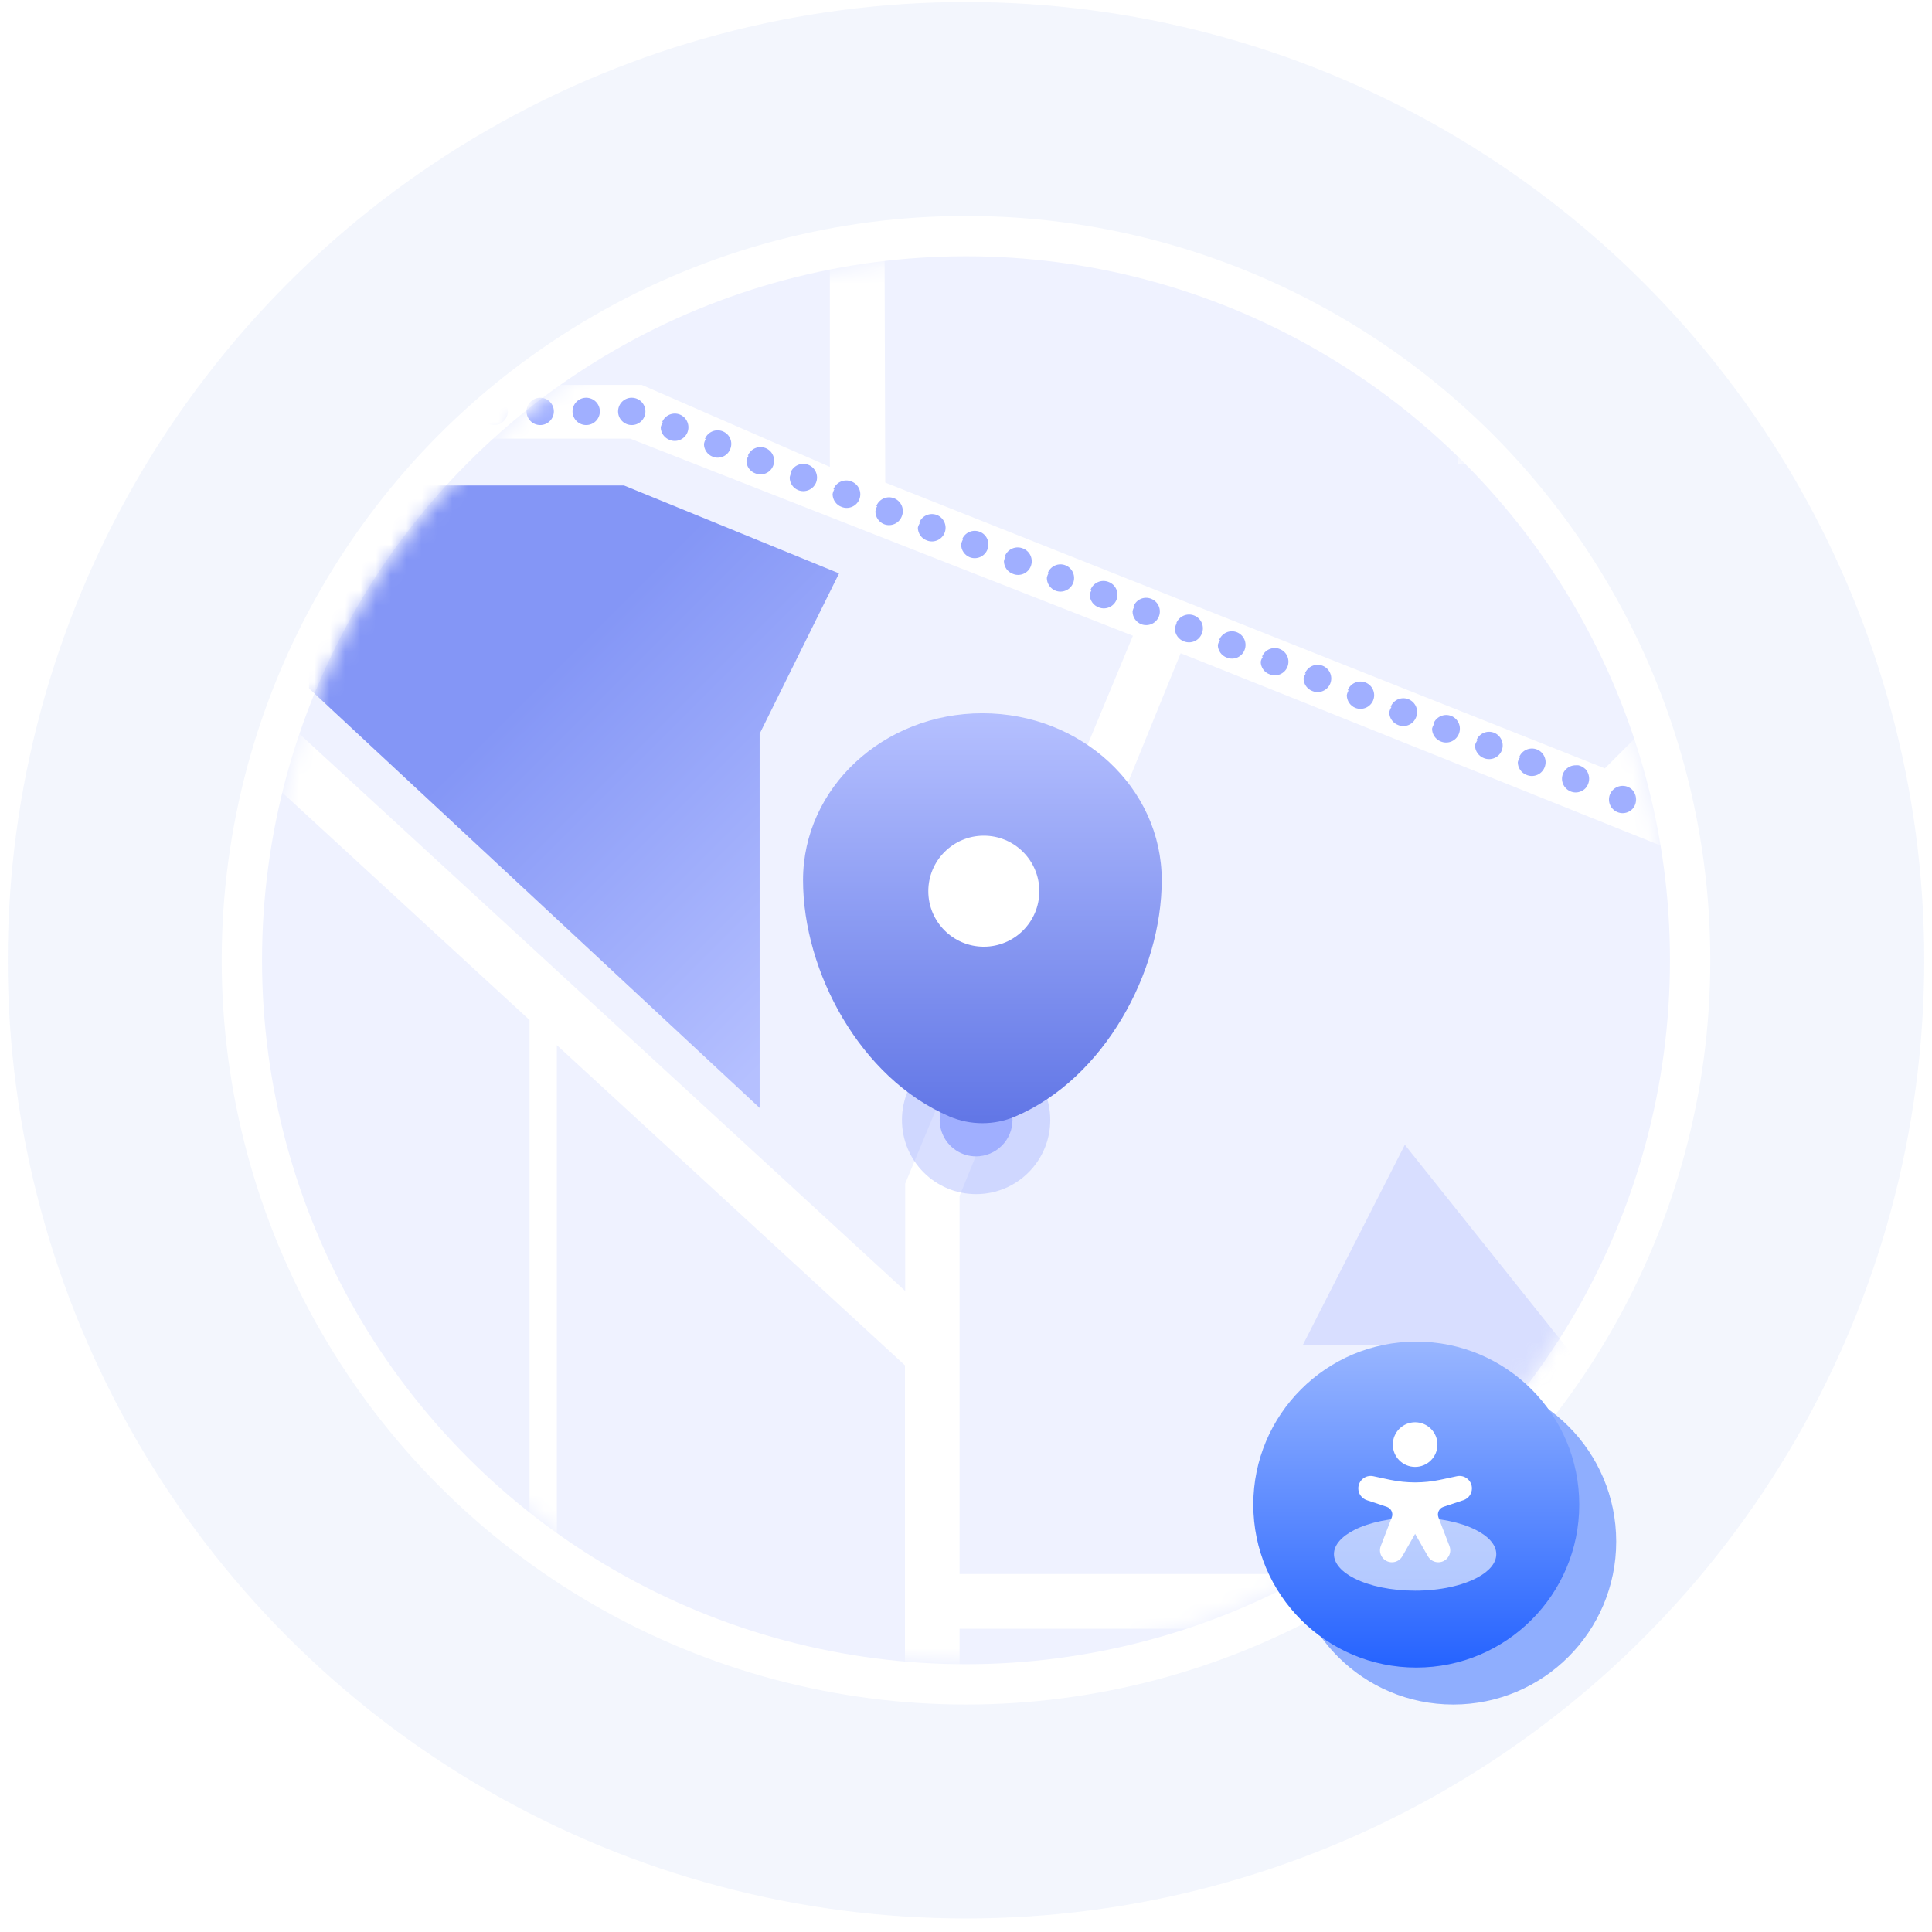 <svg width="126" height="126" viewBox="0 0 126 126" fill="none" xmlns="http://www.w3.org/2000/svg">
<circle cx="63" cy="62.624" r="62.493" fill="#3365E3" fill-opacity="0.06"/>
<circle cx="63" cy="62.624" r="47.226" fill="#EFF2FF" stroke="white" stroke-width="2.63"/>
<mask id="mask0_136_8787" style="mask-type:alpha" maskUnits="userSpaceOnUse" x="17" y="16" width="92" height="93">
<circle cx="63" cy="62.624" r="45.692" fill="white"/>
</mask>
<g mask="url(#mask0_136_8787)">
<path d="M129.468 118.396L133.032 118.396L133.032 87.308L135.866 87.308L135.866 83.744L127.389 83.744L113.624 53.702L108.361 51.432L127.24 32.552L135.866 32.552L135.866 30.77L127.413 30.77L127.413 8.789L123.848 8.789L123.848 11.908L54.121 11.908L54.121 30.449L41.854 25.103L15.334 25.103L15.334 8.789L13.552 8.789L13.552 25.031L6.536 25.031L6.536 54.141L-19.128 54.141L-19.128 8.748L-22.692 8.748L-22.692 54.177L-53.038 54.177L-53.038 57.741L6.536 57.741L6.536 67.799L-12.896 67.799L-12.896 73.264L-11.114 73.264L-11.114 69.581L6.536 69.581L6.536 78.855L-19.009 102.962L-53.026 102.962L-53.026 106.527L-17.607 106.527L-5.512 95.12L17.764 118.396L22.802 118.396L-2.922 92.673L10.101 80.393L10.101 44.048L34.535 66.522L34.535 118.337L36.317 118.337L36.317 68.161L59.017 89.043L59.017 118.396L62.581 118.396L62.581 106.218L129.468 106.218L129.468 118.396ZM57.686 15.431L95.059 15.431L95.059 30.283L96.841 30.283L96.841 15.431L123.848 15.431L123.848 30.907L104.665 50.113L57.733 31.471L57.686 15.431ZM10.101 39.194L10.101 28.608L41.099 28.608L73.886 41.464L59.035 77.191L59.035 84.195L10.101 39.194ZM62.581 102.653L62.581 77.993L76.999 42.604C78.401 43.139 110.862 56.173 110.862 56.173L119.773 75.587L92.689 102.653L62.581 102.653ZM95.208 102.653L120.521 77.346L125.102 87.338L129.468 87.338L129.468 102.653L95.208 102.653Z" fill="white"/>
<path d="M20.152 31.661L40.695 31.661L54.721 37.394L49.541 47.856L49.541 72.254L20.152 44.897L20.152 31.661Z" fill="url(#paint0_linear_136_8787)"/>
<path opacity="0.3" d="M103.073 89.013L97.216 95.121L90.764 87.718L84.966 87.718L91.62 74.66L103.073 89.013Z" fill="#A0AFFF"/>
<path opacity="0.4" d="M58.823 73.042C58.823 75.713 60.988 77.878 63.659 77.878C66.33 77.878 68.495 75.713 68.495 73.042C68.495 70.371 66.33 68.206 63.659 68.206C60.988 68.206 58.823 70.371 58.823 73.042Z" fill="#A0AFFF"/>
<path d="M63.659 75.417C63.189 75.417 62.73 75.277 62.34 75.016C61.949 74.755 61.645 74.385 61.465 73.951C61.285 73.517 61.238 73.04 61.33 72.579C61.422 72.118 61.648 71.695 61.98 71.363C62.312 71.031 62.735 70.805 63.196 70.713C63.656 70.622 64.134 70.669 64.567 70.849C65.001 71.028 65.372 71.332 65.633 71.723C65.894 72.114 66.033 72.573 66.033 73.042C66.031 73.671 65.78 74.274 65.335 74.719C64.89 75.163 64.288 75.414 63.659 75.417Z" fill="#A0AFFF"/>
<path d="M104.932 52.142C104.933 51.905 105.027 51.679 105.194 51.512C105.361 51.346 105.587 51.252 105.823 51.251C106.06 51.251 106.286 51.345 106.453 51.512C106.613 51.682 106.702 51.908 106.702 52.142C106.702 52.376 106.613 52.601 106.453 52.771C106.286 52.938 106.06 53.032 105.823 53.033C105.587 53.033 105.36 52.939 105.193 52.772C105.026 52.605 104.932 52.378 104.932 52.142Z" fill="#A0AFFF"/>
<path d="M101.868 50.802C101.867 50.685 101.889 50.569 101.934 50.46C101.978 50.352 102.044 50.253 102.127 50.17C102.21 50.088 102.308 50.022 102.417 49.977C102.525 49.933 102.642 49.91 102.759 49.911C102.818 49.911 102.878 49.911 102.937 49.911C102.994 49.924 103.05 49.942 103.103 49.965C103.158 49.986 103.21 50.014 103.258 50.048C103.306 50.08 103.352 50.116 103.394 50.155C103.552 50.327 103.639 50.551 103.639 50.785C103.639 51.018 103.552 51.242 103.394 51.414C103.353 51.457 103.307 51.495 103.258 51.527C103.21 51.561 103.158 51.589 103.103 51.61C102.995 51.658 102.877 51.682 102.759 51.682C102.641 51.681 102.525 51.657 102.417 51.611C102.309 51.565 102.211 51.498 102.129 51.414C101.967 51.251 101.874 51.032 101.868 50.802Z" fill="#A0AFFF"/>
<path d="M11.253 25.94C11.489 25.94 11.716 26.034 11.883 26.201C12.05 26.368 12.144 26.595 12.144 26.831C12.144 27.068 12.05 27.294 11.883 27.461C11.716 27.629 11.489 27.722 11.253 27.722C11.017 27.722 10.79 27.629 10.623 27.461C10.456 27.294 10.362 27.068 10.362 26.831C10.362 26.595 10.456 26.368 10.623 26.201C10.79 26.034 11.017 25.94 11.253 25.94ZM14.253 25.94C14.49 25.94 14.716 26.034 14.883 26.201C15.05 26.368 15.144 26.595 15.144 26.831C15.144 27.068 15.05 27.294 14.883 27.461C14.716 27.629 14.49 27.722 14.253 27.722C14.017 27.722 13.79 27.629 13.623 27.461C13.456 27.294 13.362 27.068 13.362 26.831C13.362 26.595 13.456 26.368 13.623 26.201C13.79 26.034 14.017 25.94 14.253 25.94ZM17.253 25.94C17.49 25.94 17.716 26.034 17.884 26.201C18.051 26.368 18.145 26.595 18.145 26.831C18.145 27.068 18.051 27.294 17.884 27.461C17.716 27.629 17.49 27.722 17.253 27.722C17.017 27.722 16.79 27.629 16.623 27.461C16.456 27.294 16.362 27.068 16.362 26.831C16.362 26.595 16.456 26.368 16.623 26.201C16.79 26.034 17.017 25.94 17.253 25.94ZM20.253 25.94C20.49 25.94 20.716 26.034 20.884 26.201C21.051 26.368 21.145 26.595 21.145 26.831C21.145 27.068 21.051 27.294 20.884 27.461C20.716 27.629 20.49 27.722 20.253 27.722C20.017 27.722 19.79 27.629 19.623 27.461C19.456 27.294 19.362 27.068 19.362 26.831C19.362 26.595 19.456 26.368 19.623 26.201C19.79 26.034 20.017 25.94 20.253 25.94ZM23.224 25.94C23.46 25.94 23.687 26.034 23.854 26.201C24.021 26.368 24.115 26.595 24.115 26.831C24.115 27.068 24.021 27.294 23.854 27.461C23.687 27.629 23.46 27.722 23.224 27.722C22.988 27.722 22.761 27.629 22.594 27.461C22.427 27.294 22.333 27.068 22.333 26.831C22.332 26.71 22.357 26.589 22.405 26.477C22.453 26.366 22.524 26.265 22.612 26.181C22.701 26.098 22.805 26.034 22.92 25.992C23.034 25.951 23.156 25.933 23.277 25.94L23.224 25.94ZM26.224 25.94C26.46 25.94 26.687 26.034 26.854 26.201C27.021 26.368 27.115 26.595 27.115 26.831C27.115 27.068 27.021 27.294 26.854 27.461C26.687 27.629 26.46 27.722 26.224 27.722C25.988 27.722 25.761 27.629 25.594 27.461C25.427 27.294 25.333 27.068 25.333 26.831C25.333 26.712 25.357 26.594 25.403 26.485C25.449 26.375 25.517 26.276 25.602 26.193C25.687 26.11 25.788 26.044 25.899 26.001C26.01 25.958 26.129 25.937 26.248 25.94L26.224 25.94ZM29.224 25.94C29.46 25.94 29.687 26.034 29.854 26.201C30.021 26.368 30.115 26.595 30.115 26.831C30.115 27.068 30.021 27.294 29.854 27.461C29.687 27.629 29.46 27.722 29.224 27.722C28.988 27.722 28.761 27.629 28.594 27.461C28.427 27.294 28.333 27.068 28.333 26.831C28.333 26.712 28.357 26.593 28.403 26.483C28.45 26.373 28.518 26.274 28.604 26.191C28.69 26.107 28.792 26.042 28.904 25.999C29.015 25.956 29.134 25.936 29.254 25.94L29.224 25.94ZM32.224 25.94C32.461 25.94 32.688 26.034 32.856 26.201C33.024 26.368 33.12 26.594 33.121 26.831C33.12 27.068 33.024 27.295 32.856 27.462C32.688 27.629 32.461 27.722 32.224 27.722C31.988 27.722 31.761 27.629 31.594 27.461C31.427 27.294 31.333 27.068 31.333 26.831C31.333 26.712 31.357 26.593 31.404 26.483C31.45 26.373 31.518 26.274 31.604 26.191C31.69 26.107 31.792 26.042 31.904 25.999C32.015 25.956 32.134 25.936 32.254 25.94L32.224 25.94ZM35.23 25.94C35.466 25.94 35.693 26.034 35.86 26.201C36.027 26.368 36.121 26.595 36.121 26.831C36.121 27.068 36.027 27.294 35.86 27.461C35.693 27.629 35.466 27.722 35.23 27.722C34.994 27.722 34.767 27.629 34.6 27.461C34.433 27.294 34.339 27.068 34.339 26.831C34.339 26.712 34.363 26.593 34.41 26.483C34.456 26.373 34.525 26.274 34.61 26.191C34.696 26.107 34.798 26.042 34.91 25.999C35.021 25.956 35.14 25.936 35.26 25.94L35.23 25.94ZM38.23 25.94C38.467 25.94 38.693 26.034 38.86 26.201C39.027 26.368 39.121 26.595 39.121 26.831C39.121 27.068 39.027 27.294 38.86 27.461C38.693 27.629 38.467 27.722 38.23 27.722C37.994 27.722 37.767 27.629 37.6 27.461C37.433 27.294 37.339 27.068 37.339 26.831C37.339 26.712 37.363 26.593 37.41 26.483C37.456 26.373 37.525 26.274 37.611 26.191C37.696 26.107 37.798 26.042 37.91 25.999C38.021 25.956 38.14 25.936 38.26 25.94L38.23 25.94ZM41.2 25.94C41.437 25.94 41.663 26.034 41.831 26.201C41.998 26.368 42.092 26.595 42.092 26.831C42.092 27.068 41.998 27.294 41.831 27.461C41.663 27.629 41.437 27.722 41.2 27.722C40.964 27.722 40.737 27.629 40.57 27.461C40.403 27.294 40.309 27.068 40.309 26.831C40.309 26.709 40.334 26.588 40.383 26.476C40.431 26.364 40.502 26.263 40.591 26.179C40.68 26.096 40.786 26.031 40.901 25.99C41.016 25.949 41.138 25.932 41.26 25.94L41.2 25.94ZM43.179 27.538C43.265 27.319 43.435 27.142 43.651 27.048C43.867 26.953 44.111 26.948 44.331 27.033C44.551 27.121 44.728 27.291 44.822 27.509C44.917 27.726 44.922 27.971 44.836 28.192C44.75 28.411 44.58 28.588 44.364 28.682C44.148 28.777 43.904 28.782 43.684 28.697C43.512 28.635 43.363 28.522 43.257 28.374C43.151 28.225 43.092 28.048 43.09 27.865C43.117 27.747 43.168 27.636 43.238 27.538L43.179 27.538ZM45.971 28.631C46.057 28.412 46.227 28.235 46.443 28.141C46.659 28.046 46.904 28.041 47.123 28.126C47.233 28.168 47.334 28.231 47.419 28.311C47.504 28.392 47.572 28.489 47.619 28.596C47.666 28.704 47.691 28.819 47.693 28.937C47.694 29.054 47.672 29.17 47.628 29.279C47.587 29.389 47.524 29.489 47.444 29.574C47.363 29.659 47.266 29.727 47.158 29.774C47.051 29.821 46.935 29.846 46.818 29.848C46.701 29.85 46.585 29.828 46.476 29.784C46.309 29.719 46.167 29.606 46.066 29.458C45.965 29.311 45.911 29.137 45.911 28.958C45.93 28.843 45.97 28.732 46.03 28.631L45.971 28.631ZM48.769 29.724C48.855 29.505 49.025 29.328 49.241 29.234C49.457 29.139 49.702 29.134 49.922 29.22C50.141 29.306 50.318 29.475 50.412 29.691C50.507 29.907 50.512 30.152 50.426 30.372C50.385 30.481 50.321 30.581 50.24 30.666C50.16 30.75 50.063 30.818 49.956 30.865C49.848 30.912 49.733 30.937 49.616 30.939C49.499 30.941 49.383 30.92 49.274 30.877C49.102 30.818 48.952 30.707 48.845 30.559C48.739 30.411 48.681 30.233 48.68 30.051C48.705 29.934 48.754 29.823 48.822 29.724L48.769 29.724ZM51.561 30.818C51.647 30.598 51.817 30.422 52.033 30.327C52.249 30.232 52.494 30.227 52.714 30.313C52.823 30.355 52.923 30.418 53.008 30.499C53.092 30.579 53.16 30.676 53.208 30.783C53.255 30.89 53.281 31.005 53.284 31.122C53.287 31.239 53.267 31.356 53.225 31.465C53.137 31.685 52.966 31.862 52.749 31.956C52.532 32.051 52.287 32.056 52.066 31.97C51.9 31.905 51.757 31.792 51.656 31.645C51.556 31.497 51.502 31.323 51.502 31.144C51.519 31.029 51.56 30.918 51.621 30.818L51.561 30.818ZM54.353 31.911C54.396 31.798 54.462 31.695 54.545 31.609C54.629 31.522 54.729 31.453 54.84 31.406C54.951 31.359 55.07 31.334 55.191 31.334C55.311 31.334 55.431 31.359 55.541 31.406C55.761 31.492 55.938 31.662 56.032 31.878C56.127 32.094 56.132 32.338 56.047 32.558C55.96 32.778 55.791 32.954 55.575 33.049C55.358 33.144 55.114 33.149 54.894 33.063C54.722 33.002 54.572 32.89 54.466 32.741C54.36 32.592 54.302 32.414 54.3 32.231C54.316 32.118 54.355 32.009 54.413 31.911L54.353 31.911ZM57.151 33.004C57.194 32.895 57.257 32.795 57.337 32.71C57.418 32.625 57.515 32.557 57.622 32.51C57.729 32.462 57.844 32.436 57.961 32.433C58.078 32.43 58.195 32.451 58.304 32.493C58.416 32.536 58.519 32.601 58.606 32.685C58.693 32.769 58.762 32.869 58.809 32.98C58.856 33.091 58.88 33.21 58.88 33.33C58.88 33.451 58.856 33.57 58.809 33.681C58.723 33.901 58.553 34.077 58.337 34.172C58.121 34.266 57.876 34.272 57.656 34.186C57.49 34.12 57.346 34.006 57.246 33.857C57.145 33.709 57.092 33.534 57.092 33.354C57.106 33.23 57.147 33.111 57.211 33.004L57.151 33.004ZM59.95 34.091C60.036 33.871 60.205 33.695 60.421 33.6C60.638 33.506 60.882 33.501 61.102 33.586C61.322 33.673 61.499 33.844 61.593 34.061C61.688 34.278 61.693 34.524 61.607 34.744C61.521 34.964 61.351 35.14 61.135 35.235C60.919 35.33 60.674 35.335 60.455 35.249C60.282 35.188 60.133 35.076 60.026 34.927C59.92 34.778 59.862 34.6 59.86 34.418C59.885 34.299 59.935 34.187 60.009 34.091L59.95 34.091ZM62.742 35.184C62.828 34.965 62.998 34.788 63.214 34.693C63.43 34.599 63.674 34.594 63.894 34.679C64.003 34.721 64.103 34.784 64.188 34.865C64.272 34.946 64.34 35.043 64.387 35.15C64.434 35.257 64.459 35.373 64.461 35.49C64.463 35.607 64.442 35.723 64.399 35.832C64.357 35.941 64.294 36.041 64.213 36.126C64.132 36.21 64.036 36.278 63.929 36.326C63.822 36.373 63.706 36.399 63.589 36.402C63.472 36.405 63.356 36.385 63.247 36.343C63.08 36.276 62.938 36.161 62.837 36.013C62.736 35.865 62.683 35.69 62.682 35.511C62.7 35.395 62.741 35.284 62.801 35.184L62.742 35.184ZM65.534 36.277C65.577 36.165 65.642 36.062 65.726 35.975C65.809 35.889 65.91 35.819 66.021 35.772C66.132 35.725 66.251 35.701 66.371 35.701C66.492 35.701 66.611 35.725 66.722 35.772C66.942 35.858 67.118 36.028 67.213 36.244C67.307 36.46 67.312 36.705 67.227 36.925C67.185 37.035 67.121 37.135 67.04 37.22C66.959 37.305 66.862 37.373 66.754 37.42C66.646 37.467 66.53 37.492 66.412 37.494C66.294 37.496 66.178 37.474 66.069 37.43C65.897 37.37 65.747 37.258 65.641 37.111C65.535 36.963 65.477 36.786 65.474 36.604C65.492 36.488 65.532 36.377 65.593 36.277L65.534 36.277ZM68.332 37.37C68.418 37.151 68.588 36.974 68.804 36.88C69.02 36.785 69.265 36.78 69.484 36.865C69.704 36.951 69.88 37.121 69.975 37.337C70.07 37.553 70.075 37.798 69.989 38.018C69.903 38.237 69.734 38.414 69.517 38.508C69.302 38.603 69.057 38.608 68.837 38.523C68.67 38.457 68.527 38.342 68.426 38.194C68.326 38.046 68.272 37.87 68.272 37.691C68.291 37.577 68.331 37.468 68.391 37.37L68.332 37.37ZM71.124 38.463C71.167 38.351 71.233 38.248 71.316 38.161C71.4 38.075 71.5 38.006 71.611 37.959C71.722 37.911 71.841 37.887 71.962 37.887C72.082 37.887 72.201 37.911 72.312 37.958C72.532 38.044 72.708 38.214 72.803 38.43C72.897 38.646 72.903 38.891 72.817 39.111C72.731 39.33 72.561 39.507 72.345 39.602C72.129 39.696 71.885 39.701 71.665 39.616C71.492 39.555 71.343 39.442 71.237 39.294C71.13 39.145 71.072 38.967 71.071 38.784C71.09 38.681 71.129 38.583 71.183 38.493L71.124 38.463ZM73.922 39.556C73.963 39.447 74.026 39.346 74.107 39.261C74.188 39.176 74.285 39.108 74.392 39.061C74.499 39.014 74.615 38.989 74.732 38.987C74.85 38.986 74.966 39.008 75.075 39.051C75.184 39.093 75.284 39.157 75.368 39.238C75.453 39.318 75.521 39.415 75.568 39.522C75.615 39.63 75.64 39.745 75.642 39.862C75.644 39.979 75.623 40.095 75.58 40.204C75.493 40.423 75.324 40.6 75.108 40.695C74.892 40.789 74.647 40.794 74.427 40.709C74.26 40.643 74.117 40.529 74.016 40.38C73.916 40.232 73.862 40.056 73.863 39.877C73.881 39.764 73.921 39.654 73.982 39.556L73.922 39.556ZM76.714 40.644C76.802 40.424 76.973 40.247 77.189 40.153C77.406 40.058 77.652 40.053 77.873 40.139C77.985 40.182 78.088 40.247 78.175 40.331C78.261 40.414 78.33 40.515 78.377 40.626C78.425 40.736 78.449 40.856 78.449 40.976C78.449 41.097 78.425 41.216 78.378 41.327C78.29 41.547 78.12 41.723 77.903 41.818C77.686 41.912 77.44 41.917 77.219 41.832C77.047 41.771 76.897 41.658 76.791 41.51C76.685 41.361 76.627 41.183 76.625 41C76.639 40.874 76.68 40.753 76.744 40.644L76.714 40.644ZM79.512 41.737C79.599 41.517 79.768 41.341 79.984 41.246C80.2 41.151 80.445 41.146 80.665 41.232C80.885 41.318 81.061 41.488 81.156 41.704C81.25 41.92 81.255 42.164 81.17 42.384C81.129 42.494 81.066 42.594 80.985 42.679C80.904 42.764 80.807 42.832 80.7 42.88C80.593 42.926 80.477 42.952 80.36 42.953C80.242 42.955 80.126 42.933 80.017 42.889C79.846 42.829 79.696 42.718 79.59 42.57C79.484 42.422 79.425 42.245 79.423 42.063C79.451 41.946 79.501 41.834 79.572 41.737L79.512 41.737ZM82.305 42.83C82.392 42.61 82.563 42.433 82.78 42.339C82.997 42.244 83.242 42.239 83.463 42.325C83.683 42.411 83.859 42.581 83.954 42.797C84.048 43.013 84.053 43.258 83.968 43.477C83.926 43.587 83.863 43.686 83.782 43.771C83.701 43.855 83.604 43.923 83.497 43.97C83.39 44.017 83.275 44.042 83.157 44.044C83.04 44.047 82.924 44.025 82.816 43.982C82.643 43.923 82.493 43.812 82.387 43.664C82.281 43.516 82.223 43.339 82.221 43.157C82.246 43.039 82.295 42.928 82.364 42.83L82.305 42.83ZM85.103 43.923C85.189 43.703 85.359 43.527 85.575 43.432C85.791 43.338 86.035 43.332 86.255 43.418C86.475 43.504 86.651 43.674 86.746 43.89C86.841 44.106 86.846 44.351 86.76 44.57C86.674 44.79 86.504 44.966 86.288 45.061C86.072 45.156 85.828 45.161 85.608 45.075C85.436 45.015 85.287 44.903 85.181 44.756C85.075 44.608 85.016 44.431 85.014 44.25C85.04 44.132 85.091 44.021 85.162 43.923L85.103 43.923ZM87.895 45.016C87.938 44.907 88.001 44.807 88.083 44.722C88.164 44.637 88.261 44.57 88.369 44.523C88.477 44.476 88.593 44.45 88.71 44.449C88.827 44.447 88.944 44.468 89.053 44.511C89.273 44.597 89.449 44.767 89.544 44.983C89.639 45.199 89.644 45.444 89.558 45.663C89.471 45.883 89.3 46.06 89.083 46.155C88.866 46.249 88.62 46.254 88.4 46.169C88.233 46.103 88.09 45.988 87.989 45.84C87.888 45.691 87.835 45.516 87.835 45.337C87.855 45.227 87.895 45.122 87.954 45.028L87.895 45.016ZM90.693 46.103C90.779 45.884 90.949 45.707 91.165 45.612C91.381 45.518 91.626 45.513 91.845 45.598C91.958 45.641 92.061 45.707 92.147 45.79C92.234 45.874 92.303 45.974 92.35 46.085C92.397 46.196 92.422 46.315 92.422 46.436C92.422 46.556 92.397 46.675 92.35 46.786C92.264 47.006 92.094 47.182 91.879 47.277C91.662 47.372 91.418 47.377 91.198 47.291C91.025 47.23 90.876 47.118 90.77 46.969C90.663 46.82 90.606 46.642 90.604 46.46C90.627 46.331 90.678 46.21 90.752 46.103L90.693 46.103ZM93.485 47.196C93.573 46.976 93.743 46.8 93.96 46.705C94.177 46.611 94.423 46.605 94.644 46.691C94.864 46.779 95.04 46.95 95.135 47.166C95.229 47.383 95.234 47.629 95.148 47.85C95.105 47.962 95.04 48.065 94.956 48.152C94.873 48.238 94.772 48.307 94.662 48.355C94.551 48.402 94.431 48.426 94.311 48.426C94.191 48.426 94.071 48.402 93.96 48.355C93.793 48.289 93.65 48.174 93.55 48.026C93.449 47.878 93.395 47.702 93.396 47.523C93.423 47.405 93.474 47.294 93.544 47.196L93.485 47.196ZM96.283 48.289C96.369 48.07 96.539 47.893 96.755 47.799C96.971 47.704 97.216 47.699 97.436 47.784C97.656 47.872 97.832 48.043 97.927 48.26C98.021 48.477 98.026 48.722 97.941 48.943C97.855 49.162 97.685 49.339 97.469 49.434C97.253 49.528 97.008 49.533 96.788 49.448C96.617 49.385 96.468 49.273 96.362 49.124C96.256 48.976 96.198 48.798 96.194 48.616C96.223 48.498 96.276 48.387 96.349 48.289L96.283 48.289ZM99.075 49.382C99.163 49.162 99.334 48.986 99.55 48.891C99.767 48.797 100.013 48.792 100.234 48.877C100.453 48.964 100.63 49.133 100.724 49.349C100.819 49.565 100.824 49.81 100.739 50.03C100.696 50.143 100.631 50.246 100.548 50.333C100.464 50.421 100.364 50.49 100.253 50.537C100.142 50.584 100.022 50.608 99.901 50.608C99.781 50.608 99.661 50.583 99.551 50.535C99.384 50.47 99.241 50.357 99.141 50.209C99.04 50.062 98.986 49.888 98.986 49.709C99.013 49.591 99.064 49.48 99.135 49.382L99.075 49.382Z" fill="#A0AFFF"/>
</g>
<path fill-rule="evenodd" clip-rule="evenodd" d="M52.372 57.403C52.372 51.39 57.608 46.517 64.069 46.517C70.528 46.517 75.765 51.39 75.765 57.403C75.765 63.367 72.032 70.328 66.207 72.817C64.85 73.397 63.287 73.397 61.929 72.817C56.105 70.328 52.372 63.367 52.372 57.403ZM64.069 61.556C65.914 61.556 67.41 60.059 67.41 58.214C67.41 56.368 65.914 54.871 64.069 54.871C62.223 54.871 60.727 56.368 60.727 58.214C60.727 60.059 62.223 61.556 64.069 61.556Z" fill="url(#paint1_linear_136_8787)"/>
<circle cx="64.162" cy="58.121" r="3.62" fill="white"/>
<g filter="url(#filter0_f_136_8787)">
<circle cx="94.776" cy="100.536" r="10.629" fill="#5988FF" fill-opacity="0.65"/>
</g>
<circle cx="92.366" cy="98.125" r="10.629" fill="url(#paint2_linear_136_8787)"/>
<path opacity="0.6" d="M96.374 102.872C97.129 102.461 97.583 101.933 97.583 101.357C97.583 100.747 97.073 100.191 96.235 99.769C95.266 99.282 93.858 98.975 92.29 98.975C90.722 98.975 89.314 99.282 88.345 99.769C87.507 100.191 86.997 100.747 86.997 101.357C86.997 101.967 87.507 102.524 88.345 102.945C89.314 103.432 90.722 103.739 92.29 103.739C93.934 103.739 95.403 103.402 96.374 102.872Z" fill="white"/>
<path fill-rule="evenodd" clip-rule="evenodd" d="M90.835 94.212C90.835 93.408 91.486 92.756 92.29 92.756C93.094 92.756 93.746 93.408 93.746 94.212C93.746 95.016 93.094 95.667 92.29 95.667C91.486 95.667 90.835 95.016 90.835 94.212Z" fill="white"/>
<path d="M90.291 98.221L89.14 97.837C88.808 97.727 88.585 97.417 88.585 97.068C88.585 96.551 89.061 96.166 89.566 96.275L90.57 96.49C90.626 96.502 90.654 96.508 90.682 96.513C91.743 96.733 92.837 96.733 93.898 96.513C93.926 96.508 93.954 96.502 94.01 96.49L95.014 96.275C95.519 96.166 95.995 96.551 95.995 97.068C95.995 97.417 95.772 97.727 95.441 97.837L94.289 98.221C94.15 98.267 94.08 98.29 94.028 98.323C93.85 98.433 93.753 98.637 93.782 98.845C93.79 98.906 93.816 98.974 93.869 99.111L94.529 100.827C94.725 101.338 94.348 101.887 93.801 101.887C93.521 101.887 93.263 101.737 93.124 101.494L92.29 100.034L91.456 101.494C91.317 101.737 91.059 101.887 90.779 101.887C90.232 101.887 89.855 101.338 90.051 100.827L90.711 99.111C90.764 98.974 90.79 98.906 90.798 98.845C90.827 98.637 90.73 98.433 90.552 98.323C90.5 98.29 90.43 98.267 90.291 98.221Z" fill="white"/>
<defs>
<filter id="filter0_f_136_8787" x="75.382" y="81.141" width="38.789" height="38.789" filterUnits="userSpaceOnUse" color-interpolation-filters="sRGB">
<feFlood flood-opacity="0" result="BackgroundImageFix"/>
<feBlend mode="normal" in="SourceGraphic" in2="BackgroundImageFix" result="shape"/>
<feGaussianBlur stdDeviation="4.383" result="effect1_foregroundBlur_136_8787"/>
</filter>
<linearGradient id="paint0_linear_136_8787" x1="47.469" y1="71.853" x2="27.574" y2="51.958" gradientUnits="userSpaceOnUse">
<stop stop-color="#B5C0FF"/>
<stop offset="1" stop-color="#8496F6"/>
</linearGradient>
<linearGradient id="paint1_linear_136_8787" x1="64.069" y1="46.517" x2="64.069" y2="73.252" gradientUnits="userSpaceOnUse">
<stop stop-color="#B5C0FF"/>
<stop offset="1" stop-color="#6176E6"/>
</linearGradient>
<linearGradient id="paint2_linear_136_8787" x1="92.366" y1="87.497" x2="92.366" y2="108.754" gradientUnits="userSpaceOnUse">
<stop stop-color="#99B6FF"/>
<stop offset="1" stop-color="#2563FF"/>
</linearGradient>
</defs>
</svg>
